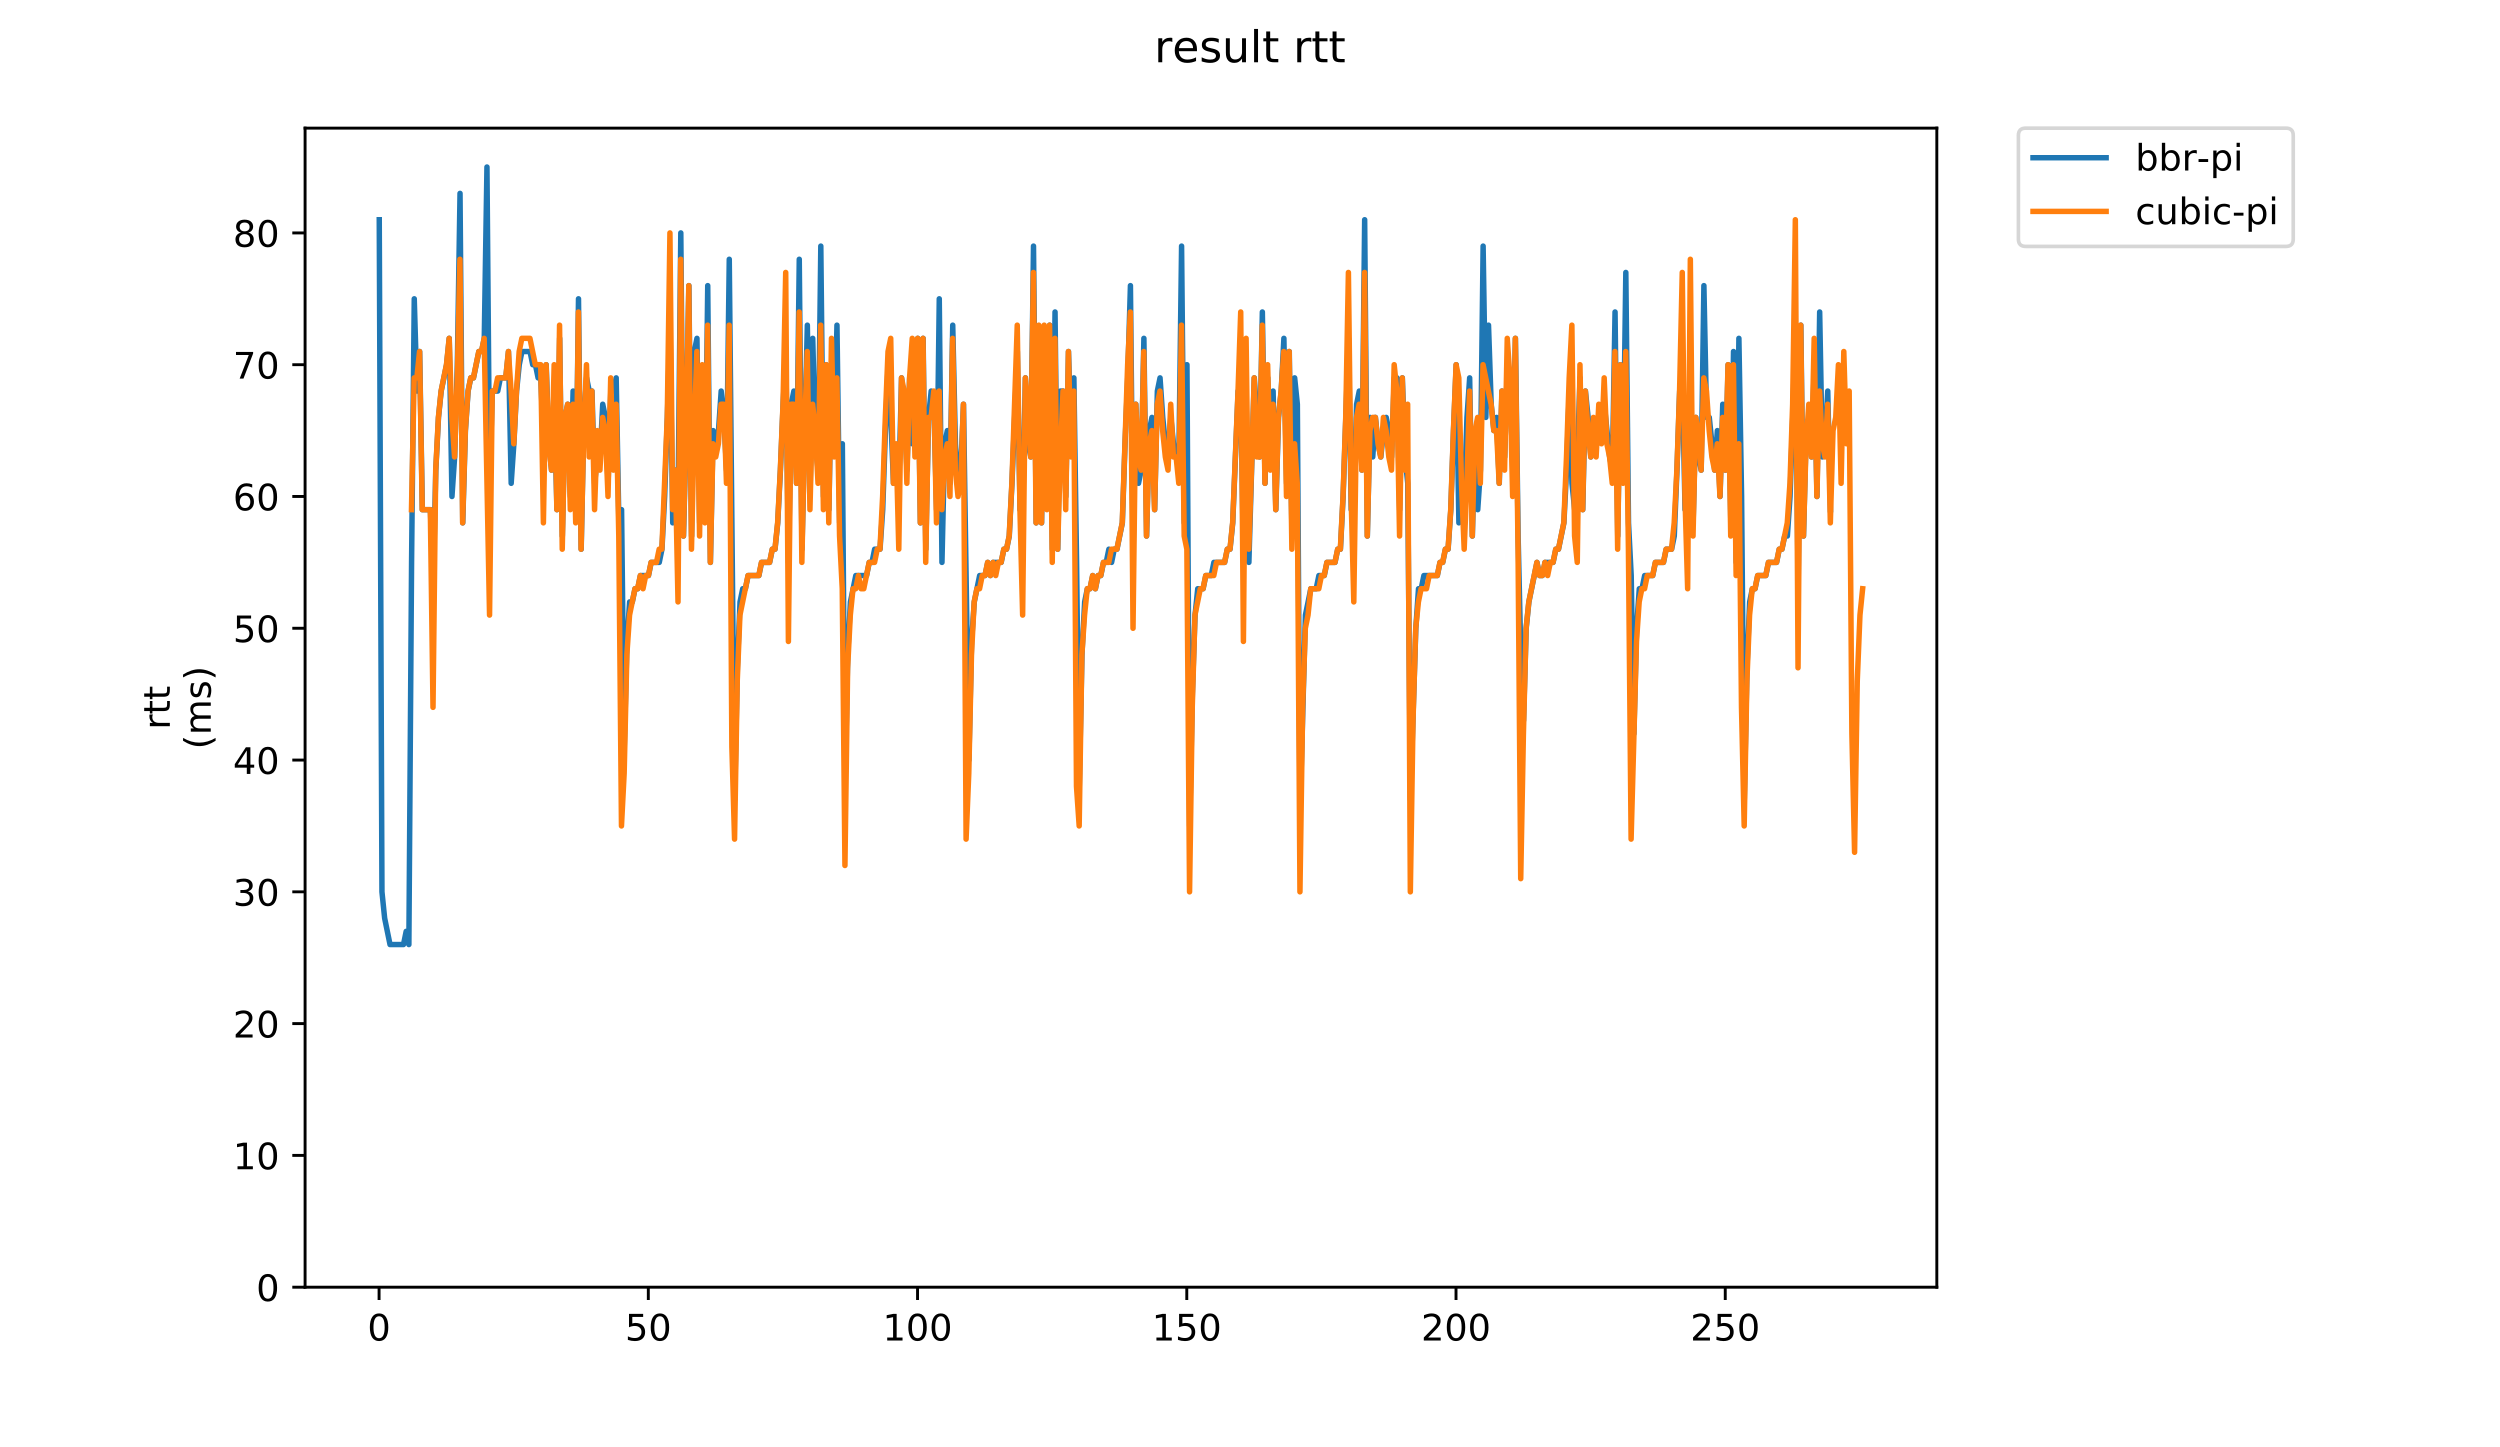 <?xml version="1.0" encoding="utf-8" standalone="no"?>
<!DOCTYPE svg PUBLIC "-//W3C//DTD SVG 1.1//EN"
  "http://www.w3.org/Graphics/SVG/1.1/DTD/svg11.dtd">
<!-- Created with matplotlib (https://matplotlib.org/) -->
<svg height="396pt" version="1.1" viewBox="0 0 684 396" width="684pt" xmlns="http://www.w3.org/2000/svg" xmlns:xlink="http://www.w3.org/1999/xlink">
 <defs>
  <style type="text/css">
*{stroke-linecap:butt;stroke-linejoin:round;}
  </style>
 </defs>
 <g id="figure_1">
  <g id="patch_1">
   <path d="M 0 396 
L 684 396 
L 684 0 
L 0 0 
z
" style="fill:#ffffff;"/>
  </g>
  <g id="axes_1">
   <g id="patch_2">
    <path d="M 83.472 352.174 
L 529.913 352.174 
L 529.913 35.062 
L 83.472 35.062 
z
" style="fill:#ffffff;"/>
   </g>
   <g id="matplotlib.axis_1">
    <g id="xtick_1">
     <g id="line2d_1">
      <defs>
       <path d="M 0 0 
L 0 3.5 
" id="m463284b8b0" style="stroke:#000000;stroke-width:0.8;"/>
      </defs>
      <g>
       <use style="stroke:#000000;stroke-width:0.8;" x="103.715" xlink:href="#m463284b8b0" y="352.174"/>
      </g>
     </g>
     <g id="text_1">
      <!-- 0 -->
      <defs>
       <path d="M 31.781 66.406 
Q 24.172 66.406 20.328 58.906 
Q 16.5 51.422 16.5 36.375 
Q 16.5 21.391 20.328 13.891 
Q 24.172 6.391 31.781 6.391 
Q 39.453 6.391 43.281 13.891 
Q 47.125 21.391 47.125 36.375 
Q 47.125 51.422 43.281 58.906 
Q 39.453 66.406 31.781 66.406 
z
M 31.781 74.219 
Q 44.047 74.219 50.516 64.516 
Q 56.984 54.828 56.984 36.375 
Q 56.984 17.969 50.516 8.266 
Q 44.047 -1.422 31.781 -1.422 
Q 19.531 -1.422 13.062 8.266 
Q 6.594 17.969 6.594 36.375 
Q 6.594 54.828 13.062 64.516 
Q 19.531 74.219 31.781 74.219 
z
" id="DejaVuSans-48"/>
      </defs>
      <g transform="translate(100.534 366.773)scale(0.1 -0.1)">
       <use xlink:href="#DejaVuSans-48"/>
      </g>
     </g>
    </g>
    <g id="xtick_2">
     <g id="line2d_2">
      <g>
       <use style="stroke:#000000;stroke-width:0.8;" x="177.378" xlink:href="#m463284b8b0" y="352.174"/>
      </g>
     </g>
     <g id="text_2">
      <!-- 50 -->
      <defs>
       <path d="M 10.797 72.906 
L 49.516 72.906 
L 49.516 64.594 
L 19.828 64.594 
L 19.828 46.734 
Q 21.969 47.469 24.109 47.828 
Q 26.266 48.188 28.422 48.188 
Q 40.625 48.188 47.75 41.5 
Q 54.891 34.812 54.891 23.391 
Q 54.891 11.625 47.562 5.094 
Q 40.234 -1.422 26.906 -1.422 
Q 22.312 -1.422 17.547 -0.641 
Q 12.797 0.141 7.719 1.703 
L 7.719 11.625 
Q 12.109 9.234 16.797 8.062 
Q 21.484 6.891 26.703 6.891 
Q 35.156 6.891 40.078 11.328 
Q 45.016 15.766 45.016 23.391 
Q 45.016 31 40.078 35.438 
Q 35.156 39.891 26.703 39.891 
Q 22.75 39.891 18.812 39.016 
Q 14.891 38.141 10.797 36.281 
z
" id="DejaVuSans-53"/>
      </defs>
      <g transform="translate(171.015 366.773)scale(0.1 -0.1)">
       <use xlink:href="#DejaVuSans-53"/>
       <use x="63.623" xlink:href="#DejaVuSans-48"/>
      </g>
     </g>
    </g>
    <g id="xtick_3">
     <g id="line2d_3">
      <g>
       <use style="stroke:#000000;stroke-width:0.8;" x="251.04" xlink:href="#m463284b8b0" y="352.174"/>
      </g>
     </g>
     <g id="text_3">
      <!-- 100 -->
      <defs>
       <path d="M 12.406 8.297 
L 28.516 8.297 
L 28.516 63.922 
L 10.984 60.406 
L 10.984 69.391 
L 28.422 72.906 
L 38.281 72.906 
L 38.281 8.297 
L 54.391 8.297 
L 54.391 0 
L 12.406 0 
z
" id="DejaVuSans-49"/>
      </defs>
      <g transform="translate(241.497 366.773)scale(0.1 -0.1)">
       <use xlink:href="#DejaVuSans-49"/>
       <use x="63.623" xlink:href="#DejaVuSans-48"/>
       <use x="127.246" xlink:href="#DejaVuSans-48"/>
      </g>
     </g>
    </g>
    <g id="xtick_4">
     <g id="line2d_4">
      <g>
       <use style="stroke:#000000;stroke-width:0.8;" x="324.703" xlink:href="#m463284b8b0" y="352.174"/>
      </g>
     </g>
     <g id="text_4">
      <!-- 150 -->
      <g transform="translate(315.159 366.773)scale(0.1 -0.1)">
       <use xlink:href="#DejaVuSans-49"/>
       <use x="63.623" xlink:href="#DejaVuSans-53"/>
       <use x="127.246" xlink:href="#DejaVuSans-48"/>
      </g>
     </g>
    </g>
    <g id="xtick_5">
     <g id="line2d_5">
      <g>
       <use style="stroke:#000000;stroke-width:0.8;" x="398.366" xlink:href="#m463284b8b0" y="352.174"/>
      </g>
     </g>
     <g id="text_5">
      <!-- 200 -->
      <defs>
       <path d="M 19.188 8.297 
L 53.609 8.297 
L 53.609 0 
L 7.328 0 
L 7.328 8.297 
Q 12.938 14.109 22.625 23.891 
Q 32.328 33.688 34.812 36.531 
Q 39.547 41.844 41.422 45.531 
Q 43.312 49.219 43.312 52.781 
Q 43.312 58.594 39.234 62.25 
Q 35.156 65.922 28.609 65.922 
Q 23.969 65.922 18.812 64.312 
Q 13.672 62.703 7.812 59.422 
L 7.812 69.391 
Q 13.766 71.781 18.938 73 
Q 24.125 74.219 28.422 74.219 
Q 39.75 74.219 46.484 68.547 
Q 53.219 62.891 53.219 53.422 
Q 53.219 48.922 51.531 44.891 
Q 49.859 40.875 45.406 35.406 
Q 44.188 33.984 37.641 27.219 
Q 31.109 20.453 19.188 8.297 
z
" id="DejaVuSans-50"/>
      </defs>
      <g transform="translate(388.822 366.773)scale(0.1 -0.1)">
       <use xlink:href="#DejaVuSans-50"/>
       <use x="63.623" xlink:href="#DejaVuSans-48"/>
       <use x="127.246" xlink:href="#DejaVuSans-48"/>
      </g>
     </g>
    </g>
    <g id="xtick_6">
     <g id="line2d_6">
      <g>
       <use style="stroke:#000000;stroke-width:0.8;" x="472.029" xlink:href="#m463284b8b0" y="352.174"/>
      </g>
     </g>
     <g id="text_6">
      <!-- 250 -->
      <g transform="translate(462.485 366.773)scale(0.1 -0.1)">
       <use xlink:href="#DejaVuSans-50"/>
       <use x="63.623" xlink:href="#DejaVuSans-53"/>
       <use x="127.246" xlink:href="#DejaVuSans-48"/>
      </g>
     </g>
    </g>
   </g>
   <g id="matplotlib.axis_2">
    <g id="ytick_1">
     <g id="line2d_7">
      <defs>
       <path d="M 0 0 
L -3.5 0 
" id="m8335cec85f" style="stroke:#000000;stroke-width:0.8;"/>
      </defs>
      <g>
       <use style="stroke:#000000;stroke-width:0.8;" x="83.472" xlink:href="#m8335cec85f" y="352.174"/>
      </g>
     </g>
     <g id="text_7">
      <!-- 0 -->
      <g transform="translate(70.11 355.973)scale(0.1 -0.1)">
       <use xlink:href="#DejaVuSans-48"/>
      </g>
     </g>
    </g>
    <g id="ytick_2">
     <g id="line2d_8">
      <g>
       <use style="stroke:#000000;stroke-width:0.8;" x="83.472" xlink:href="#m8335cec85f" y="316.118"/>
      </g>
     </g>
     <g id="text_8">
      <!-- 10 -->
      <g transform="translate(63.747 319.917)scale(0.1 -0.1)">
       <use xlink:href="#DejaVuSans-49"/>
       <use x="63.623" xlink:href="#DejaVuSans-48"/>
      </g>
     </g>
    </g>
    <g id="ytick_3">
     <g id="line2d_9">
      <g>
       <use style="stroke:#000000;stroke-width:0.8;" x="83.472" xlink:href="#m8335cec85f" y="280.062"/>
      </g>
     </g>
     <g id="text_9">
      <!-- 20 -->
      <g transform="translate(63.747 283.862)scale(0.1 -0.1)">
       <use xlink:href="#DejaVuSans-50"/>
       <use x="63.623" xlink:href="#DejaVuSans-48"/>
      </g>
     </g>
    </g>
    <g id="ytick_4">
     <g id="line2d_10">
      <g>
       <use style="stroke:#000000;stroke-width:0.8;" x="83.472" xlink:href="#m8335cec85f" y="244.006"/>
      </g>
     </g>
     <g id="text_10">
      <!-- 30 -->
      <defs>
       <path d="M 40.578 39.312 
Q 47.656 37.797 51.625 33 
Q 55.609 28.219 55.609 21.188 
Q 55.609 10.406 48.188 4.484 
Q 40.766 -1.422 27.094 -1.422 
Q 22.516 -1.422 17.656 -0.516 
Q 12.797 0.391 7.625 2.203 
L 7.625 11.719 
Q 11.719 9.328 16.594 8.109 
Q 21.484 6.891 26.812 6.891 
Q 36.078 6.891 40.938 10.547 
Q 45.797 14.203 45.797 21.188 
Q 45.797 27.641 41.281 31.266 
Q 36.766 34.906 28.719 34.906 
L 20.219 34.906 
L 20.219 43.016 
L 29.109 43.016 
Q 36.375 43.016 40.234 45.922 
Q 44.094 48.828 44.094 54.297 
Q 44.094 59.906 40.109 62.906 
Q 36.141 65.922 28.719 65.922 
Q 24.656 65.922 20.016 65.031 
Q 15.375 64.156 9.812 62.312 
L 9.812 71.094 
Q 15.438 72.656 20.344 73.438 
Q 25.25 74.219 29.594 74.219 
Q 40.828 74.219 47.359 69.109 
Q 53.906 64.016 53.906 55.328 
Q 53.906 49.266 50.438 45.094 
Q 46.969 40.922 40.578 39.312 
z
" id="DejaVuSans-51"/>
      </defs>
      <g transform="translate(63.747 247.806)scale(0.1 -0.1)">
       <use xlink:href="#DejaVuSans-51"/>
       <use x="63.623" xlink:href="#DejaVuSans-48"/>
      </g>
     </g>
    </g>
    <g id="ytick_5">
     <g id="line2d_11">
      <g>
       <use style="stroke:#000000;stroke-width:0.8;" x="83.472" xlink:href="#m8335cec85f" y="207.951"/>
      </g>
     </g>
     <g id="text_11">
      <!-- 40 -->
      <defs>
       <path d="M 37.797 64.312 
L 12.891 25.391 
L 37.797 25.391 
z
M 35.203 72.906 
L 47.609 72.906 
L 47.609 25.391 
L 58.016 25.391 
L 58.016 17.188 
L 47.609 17.188 
L 47.609 0 
L 37.797 0 
L 37.797 17.188 
L 4.891 17.188 
L 4.891 26.703 
z
" id="DejaVuSans-52"/>
      </defs>
      <g transform="translate(63.747 211.75)scale(0.1 -0.1)">
       <use xlink:href="#DejaVuSans-52"/>
       <use x="63.623" xlink:href="#DejaVuSans-48"/>
      </g>
     </g>
    </g>
    <g id="ytick_6">
     <g id="line2d_12">
      <g>
       <use style="stroke:#000000;stroke-width:0.8;" x="83.472" xlink:href="#m8335cec85f" y="171.895"/>
      </g>
     </g>
     <g id="text_12">
      <!-- 50 -->
      <g transform="translate(63.747 175.694)scale(0.1 -0.1)">
       <use xlink:href="#DejaVuSans-53"/>
       <use x="63.623" xlink:href="#DejaVuSans-48"/>
      </g>
     </g>
    </g>
    <g id="ytick_7">
     <g id="line2d_13">
      <g>
       <use style="stroke:#000000;stroke-width:0.8;" x="83.472" xlink:href="#m8335cec85f" y="135.839"/>
      </g>
     </g>
     <g id="text_13">
      <!-- 60 -->
      <defs>
       <path d="M 33.016 40.375 
Q 26.375 40.375 22.484 35.828 
Q 18.609 31.297 18.609 23.391 
Q 18.609 15.531 22.484 10.953 
Q 26.375 6.391 33.016 6.391 
Q 39.656 6.391 43.531 10.953 
Q 47.406 15.531 47.406 23.391 
Q 47.406 31.297 43.531 35.828 
Q 39.656 40.375 33.016 40.375 
z
M 52.594 71.297 
L 52.594 62.312 
Q 48.875 64.062 45.094 64.984 
Q 41.312 65.922 37.594 65.922 
Q 27.828 65.922 22.672 59.328 
Q 17.531 52.734 16.797 39.406 
Q 19.672 43.656 24.016 45.922 
Q 28.375 48.188 33.594 48.188 
Q 44.578 48.188 50.953 41.516 
Q 57.328 34.859 57.328 23.391 
Q 57.328 12.156 50.688 5.359 
Q 44.047 -1.422 33.016 -1.422 
Q 20.359 -1.422 13.672 8.266 
Q 6.984 17.969 6.984 36.375 
Q 6.984 53.656 15.188 63.938 
Q 23.391 74.219 37.203 74.219 
Q 40.922 74.219 44.703 73.484 
Q 48.484 72.75 52.594 71.297 
z
" id="DejaVuSans-54"/>
      </defs>
      <g transform="translate(63.747 139.638)scale(0.1 -0.1)">
       <use xlink:href="#DejaVuSans-54"/>
       <use x="63.623" xlink:href="#DejaVuSans-48"/>
      </g>
     </g>
    </g>
    <g id="ytick_8">
     <g id="line2d_14">
      <g>
       <use style="stroke:#000000;stroke-width:0.8;" x="83.472" xlink:href="#m8335cec85f" y="99.783"/>
      </g>
     </g>
     <g id="text_14">
      <!-- 70 -->
      <defs>
       <path d="M 8.203 72.906 
L 55.078 72.906 
L 55.078 68.703 
L 28.609 0 
L 18.312 0 
L 43.219 64.594 
L 8.203 64.594 
z
" id="DejaVuSans-55"/>
      </defs>
      <g transform="translate(63.747 103.582)scale(0.1 -0.1)">
       <use xlink:href="#DejaVuSans-55"/>
       <use x="63.623" xlink:href="#DejaVuSans-48"/>
      </g>
     </g>
    </g>
    <g id="ytick_9">
     <g id="line2d_15">
      <g>
       <use style="stroke:#000000;stroke-width:0.8;" x="83.472" xlink:href="#m8335cec85f" y="63.727"/>
      </g>
     </g>
     <g id="text_15">
      <!-- 80 -->
      <defs>
       <path d="M 31.781 34.625 
Q 24.75 34.625 20.719 30.859 
Q 16.703 27.094 16.703 20.516 
Q 16.703 13.922 20.719 10.156 
Q 24.75 6.391 31.781 6.391 
Q 38.812 6.391 42.859 10.172 
Q 46.922 13.969 46.922 20.516 
Q 46.922 27.094 42.891 30.859 
Q 38.875 34.625 31.781 34.625 
z
M 21.922 38.812 
Q 15.578 40.375 12.031 44.719 
Q 8.5 49.078 8.5 55.328 
Q 8.5 64.062 14.719 69.141 
Q 20.953 74.219 31.781 74.219 
Q 42.672 74.219 48.875 69.141 
Q 55.078 64.062 55.078 55.328 
Q 55.078 49.078 51.531 44.719 
Q 48 40.375 41.703 38.812 
Q 48.828 37.156 52.797 32.312 
Q 56.781 27.484 56.781 20.516 
Q 56.781 9.906 50.312 4.234 
Q 43.844 -1.422 31.781 -1.422 
Q 19.734 -1.422 13.25 4.234 
Q 6.781 9.906 6.781 20.516 
Q 6.781 27.484 10.781 32.312 
Q 14.797 37.156 21.922 38.812 
z
M 18.312 54.391 
Q 18.312 48.734 21.844 45.562 
Q 25.391 42.391 31.781 42.391 
Q 38.141 42.391 41.719 45.562 
Q 45.312 48.734 45.312 54.391 
Q 45.312 60.062 41.719 63.234 
Q 38.141 66.406 31.781 66.406 
Q 25.391 66.406 21.844 63.234 
Q 18.312 60.062 18.312 54.391 
z
" id="DejaVuSans-56"/>
      </defs>
      <g transform="translate(63.747 67.526)scale(0.1 -0.1)">
       <use xlink:href="#DejaVuSans-56"/>
       <use x="63.623" xlink:href="#DejaVuSans-48"/>
      </g>
     </g>
    </g>
    <g id="text_16">
     <!-- rtt -->
     <defs>
      <path d="M 41.109 46.297 
Q 39.594 47.172 37.812 47.578 
Q 36.031 48 33.891 48 
Q 26.266 48 22.188 43.047 
Q 18.109 38.094 18.109 28.812 
L 18.109 0 
L 9.078 0 
L 9.078 54.688 
L 18.109 54.688 
L 18.109 46.188 
Q 20.953 51.172 25.484 53.578 
Q 30.031 56 36.531 56 
Q 37.453 56 38.578 55.875 
Q 39.703 55.766 41.062 55.516 
z
" id="DejaVuSans-114"/>
      <path d="M 18.312 70.219 
L 18.312 54.688 
L 36.812 54.688 
L 36.812 47.703 
L 18.312 47.703 
L 18.312 18.016 
Q 18.312 11.328 20.141 9.422 
Q 21.969 7.516 27.594 7.516 
L 36.812 7.516 
L 36.812 0 
L 27.594 0 
Q 17.188 0 13.234 3.875 
Q 9.281 7.766 9.281 18.016 
L 9.281 47.703 
L 2.688 47.703 
L 2.688 54.688 
L 9.281 54.688 
L 9.281 70.219 
z
" id="DejaVuSans-116"/>
     </defs>
     <g transform="translate(46.47 199.594)rotate(-90)scale(0.1 -0.1)">
      <use xlink:href="#DejaVuSans-114"/>
      <use x="41.113" xlink:href="#DejaVuSans-116"/>
      <use x="80.322" xlink:href="#DejaVuSans-116"/>
     </g>
     <!-- (ms) -->
     <defs>
      <path d="M 31 75.875 
Q 24.469 64.656 21.281 53.656 
Q 18.109 42.672 18.109 31.391 
Q 18.109 20.125 21.312 9.062 
Q 24.516 -2 31 -13.188 
L 23.188 -13.188 
Q 15.875 -1.703 12.234 9.375 
Q 8.594 20.453 8.594 31.391 
Q 8.594 42.281 12.203 53.312 
Q 15.828 64.359 23.188 75.875 
z
" id="DejaVuSans-40"/>
      <path d="M 52 44.188 
Q 55.375 50.25 60.062 53.125 
Q 64.75 56 71.094 56 
Q 79.641 56 84.281 50.016 
Q 88.922 44.047 88.922 33.016 
L 88.922 0 
L 79.891 0 
L 79.891 32.719 
Q 79.891 40.578 77.094 44.375 
Q 74.312 48.188 68.609 48.188 
Q 61.625 48.188 57.562 43.547 
Q 53.516 38.922 53.516 30.906 
L 53.516 0 
L 44.484 0 
L 44.484 32.719 
Q 44.484 40.625 41.703 44.406 
Q 38.922 48.188 33.109 48.188 
Q 26.219 48.188 22.156 43.531 
Q 18.109 38.875 18.109 30.906 
L 18.109 0 
L 9.078 0 
L 9.078 54.688 
L 18.109 54.688 
L 18.109 46.188 
Q 21.188 51.219 25.484 53.609 
Q 29.781 56 35.688 56 
Q 41.656 56 45.828 52.969 
Q 50 49.953 52 44.188 
z
" id="DejaVuSans-109"/>
      <path d="M 44.281 53.078 
L 44.281 44.578 
Q 40.484 46.531 36.375 47.5 
Q 32.281 48.484 27.875 48.484 
Q 21.188 48.484 17.844 46.438 
Q 14.5 44.391 14.5 40.281 
Q 14.5 37.156 16.891 35.375 
Q 19.281 33.594 26.516 31.984 
L 29.594 31.297 
Q 39.156 29.25 43.188 25.516 
Q 47.219 21.781 47.219 15.094 
Q 47.219 7.469 41.188 3.016 
Q 35.156 -1.422 24.609 -1.422 
Q 20.219 -1.422 15.453 -0.562 
Q 10.688 0.297 5.422 2 
L 5.422 11.281 
Q 10.406 8.688 15.234 7.391 
Q 20.062 6.109 24.812 6.109 
Q 31.156 6.109 34.562 8.281 
Q 37.984 10.453 37.984 14.406 
Q 37.984 18.062 35.516 20.016 
Q 33.062 21.969 24.703 23.781 
L 21.578 24.516 
Q 13.234 26.266 9.516 29.906 
Q 5.812 33.547 5.812 39.891 
Q 5.812 47.609 11.281 51.797 
Q 16.75 56 26.812 56 
Q 31.781 56 36.172 55.266 
Q 40.578 54.547 44.281 53.078 
z
" id="DejaVuSans-115"/>
      <path d="M 8.016 75.875 
L 15.828 75.875 
Q 23.141 64.359 26.781 53.312 
Q 30.422 42.281 30.422 31.391 
Q 30.422 20.453 26.781 9.375 
Q 23.141 -1.703 15.828 -13.188 
L 8.016 -13.188 
Q 14.5 -2 17.703 9.062 
Q 20.906 20.125 20.906 31.391 
Q 20.906 42.672 17.703 53.656 
Q 14.5 64.656 8.016 75.875 
z
" id="DejaVuSans-41"/>
     </defs>
     <g transform="translate(57.668 204.995)rotate(-90)scale(0.1 -0.1)">
      <use xlink:href="#DejaVuSans-40"/>
      <use x="39.014" xlink:href="#DejaVuSans-109"/>
      <use x="136.426" xlink:href="#DejaVuSans-115"/>
      <use x="188.525" xlink:href="#DejaVuSans-41"/>
     </g>
    </g>
   </g>
   <g id="line2d_16">
    <path clip-path="url(#p3b38fb137c)" d="M 103.765 60.121 
L 104.502 244.006 
L 105.238 251.218 
L 106.712 258.429 
L 110.395 258.429 
L 111.131 254.823 
L 111.868 258.429 
L 112.605 153.867 
L 113.341 81.755 
L 114.078 106.994 
L 114.815 96.177 
L 115.551 139.444 
L 117.761 139.444 
L 118.498 161.078 
L 119.234 128.628 
L 119.971 114.205 
L 120.708 106.994 
L 122.181 99.783 
L 122.917 92.572 
L 123.654 135.839 
L 124.391 125.022 
L 125.127 99.783 
L 125.864 52.91 
L 126.601 143.05 
L 127.337 117.811 
L 128.074 106.994 
L 128.81 103.388 
L 129.547 103.388 
L 131.02 96.177 
L 131.757 96.177 
L 132.494 92.572 
L 133.23 45.699 
L 133.967 132.233 
L 134.703 106.994 
L 136.177 106.994 
L 136.913 103.388 
L 138.387 103.388 
L 139.123 96.177 
L 139.86 132.233 
L 140.596 121.416 
L 141.333 106.994 
L 142.07 99.783 
L 142.806 96.177 
L 145.016 96.177 
L 145.753 99.783 
L 146.489 99.783 
L 147.226 103.388 
L 147.963 103.388 
L 148.699 121.416 
L 149.436 99.783 
L 150.173 121.416 
L 150.909 128.628 
L 151.646 110.6 
L 152.382 139.444 
L 153.119 92.572 
L 153.856 146.656 
L 154.592 114.205 
L 155.329 110.6 
L 156.066 135.839 
L 156.802 106.994 
L 157.539 139.444 
L 158.276 81.755 
L 159.012 150.261 
L 159.749 114.205 
L 160.485 103.388 
L 161.222 106.994 
L 161.959 106.994 
L 162.695 132.233 
L 163.432 125.022 
L 164.169 125.022 
L 164.905 110.6 
L 165.642 114.205 
L 166.378 132.233 
L 167.115 106.994 
L 167.852 106.994 
L 168.588 103.388 
L 169.325 143.05 
L 170.062 139.444 
L 170.798 204.345 
L 171.535 175.5 
L 172.271 164.683 
L 173.008 164.683 
L 173.745 161.078 
L 174.481 161.078 
L 175.218 157.472 
L 177.428 157.472 
L 178.164 153.867 
L 180.374 153.867 
L 181.111 150.261 
L 181.848 135.839 
L 182.584 114.205 
L 183.321 88.966 
L 184.057 143.05 
L 184.794 128.628 
L 185.531 135.839 
L 186.267 63.727 
L 187.004 146.656 
L 187.741 117.811 
L 188.477 78.149 
L 189.214 146.656 
L 189.95 96.177 
L 190.687 92.572 
L 191.424 143.05 
L 192.16 103.388 
L 192.897 139.444 
L 193.634 78.149 
L 194.37 153.867 
L 195.107 117.811 
L 195.844 121.416 
L 196.58 117.811 
L 197.317 106.994 
L 198.053 114.205 
L 198.79 128.628 
L 199.527 70.938 
L 201 218.767 
L 201.737 182.711 
L 202.473 164.683 
L 203.21 161.078 
L 203.946 161.078 
L 204.683 157.472 
L 207.63 157.472 
L 208.366 153.867 
L 210.576 153.867 
L 211.313 150.261 
L 212.049 150.261 
L 212.786 143.05 
L 213.523 128.628 
L 214.259 110.6 
L 214.996 96.177 
L 215.732 153.867 
L 216.469 110.6 
L 217.206 106.994 
L 217.942 132.233 
L 218.679 70.938 
L 219.416 150.261 
L 220.889 88.966 
L 221.625 135.839 
L 222.362 92.572 
L 223.099 121.416 
L 223.835 128.628 
L 224.572 67.333 
L 225.309 135.839 
L 226.045 99.783 
L 226.782 139.444 
L 227.518 99.783 
L 228.255 121.416 
L 228.992 88.966 
L 229.728 143.05 
L 230.465 121.416 
L 231.202 215.162 
L 231.938 179.106 
L 232.675 164.683 
L 234.148 157.472 
L 237.095 157.472 
L 237.831 153.867 
L 238.568 153.867 
L 239.305 150.261 
L 240.778 150.261 
L 241.514 139.444 
L 242.251 117.811 
L 242.988 99.783 
L 243.724 114.205 
L 244.461 132.233 
L 245.198 125.022 
L 245.934 132.233 
L 246.671 103.388 
L 247.407 110.6 
L 248.144 128.628 
L 248.881 103.388 
L 249.617 121.416 
L 250.354 121.416 
L 251.091 92.572 
L 251.827 143.05 
L 252.564 92.572 
L 253.3 150.261 
L 254.037 114.205 
L 254.774 106.994 
L 255.51 110.6 
L 256.247 139.444 
L 256.984 81.755 
L 257.72 153.867 
L 258.457 121.416 
L 259.193 117.811 
L 259.93 132.233 
L 260.667 88.966 
L 261.403 121.416 
L 262.14 132.233 
L 262.877 128.628 
L 263.613 110.6 
L 265.086 207.951 
L 265.823 175.5 
L 266.56 164.683 
L 268.033 157.472 
L 269.506 157.472 
L 270.243 153.867 
L 270.979 157.472 
L 271.716 153.867 
L 273.926 153.867 
L 274.663 150.261 
L 275.399 150.261 
L 276.136 146.656 
L 276.873 132.233 
L 278.346 96.177 
L 279.082 139.444 
L 279.819 139.444 
L 280.556 103.388 
L 281.292 121.416 
L 282.029 125.022 
L 282.766 67.333 
L 283.502 143.05 
L 284.239 92.572 
L 284.975 143.05 
L 285.712 92.572 
L 286.449 135.839 
L 287.185 88.966 
L 287.922 150.261 
L 288.659 85.36 
L 289.395 150.261 
L 290.132 106.994 
L 290.868 106.994 
L 291.605 135.839 
L 292.342 96.177 
L 293.078 121.416 
L 293.815 103.388 
L 294.552 153.867 
L 295.288 215.162 
L 296.025 179.106 
L 296.761 164.683 
L 297.498 161.078 
L 298.235 161.078 
L 298.971 157.472 
L 299.708 161.078 
L 300.445 157.472 
L 301.181 157.472 
L 301.918 153.867 
L 302.654 153.867 
L 303.391 150.261 
L 304.128 153.867 
L 304.864 150.261 
L 305.601 150.261 
L 307.074 143.05 
L 307.811 121.416 
L 308.547 103.388 
L 309.284 78.149 
L 310.021 150.261 
L 310.757 110.6 
L 311.494 132.233 
L 312.231 128.628 
L 312.967 92.572 
L 313.704 146.656 
L 314.441 117.811 
L 315.177 114.205 
L 315.914 139.444 
L 316.65 106.994 
L 317.387 103.388 
L 318.124 114.205 
L 318.86 121.416 
L 319.597 125.022 
L 320.334 114.205 
L 321.07 121.416 
L 321.807 125.022 
L 322.543 125.022 
L 323.28 67.333 
L 324.017 143.05 
L 324.753 99.783 
L 325.49 225.979 
L 326.227 189.923 
L 326.963 168.289 
L 327.7 161.078 
L 329.173 161.078 
L 329.91 157.472 
L 331.383 157.472 
L 332.12 153.867 
L 335.066 153.867 
L 335.803 150.261 
L 336.539 150.261 
L 337.276 143.05 
L 338.749 106.994 
L 339.486 106.994 
L 340.222 153.867 
L 340.959 110.6 
L 341.696 153.867 
L 343.169 103.388 
L 344.642 125.022 
L 345.379 85.36 
L 346.115 132.233 
L 346.852 103.388 
L 347.589 125.022 
L 348.325 106.994 
L 349.062 139.444 
L 349.799 114.205 
L 350.535 106.994 
L 351.272 92.572 
L 352.008 132.233 
L 352.745 96.177 
L 353.482 146.656 
L 354.218 103.388 
L 354.955 110.6 
L 355.692 222.373 
L 357.165 168.289 
L 358.638 161.078 
L 360.111 161.078 
L 360.848 157.472 
L 362.321 157.472 
L 363.058 153.867 
L 365.268 153.867 
L 366.004 150.261 
L 366.741 150.261 
L 367.478 135.839 
L 368.951 92.572 
L 369.688 139.444 
L 370.424 135.839 
L 371.161 110.6 
L 371.897 106.994 
L 372.634 128.628 
L 373.371 60.121 
L 374.107 146.656 
L 374.844 114.205 
L 375.581 125.022 
L 376.317 114.205 
L 377.054 121.416 
L 377.79 125.022 
L 378.527 117.811 
L 379.264 114.205 
L 380 117.811 
L 380.737 125.022 
L 381.474 103.388 
L 382.21 103.388 
L 382.947 139.444 
L 383.683 103.388 
L 384.42 125.022 
L 385.157 132.233 
L 385.893 218.767 
L 387.367 171.895 
L 388.103 161.078 
L 388.84 161.078 
L 389.576 157.472 
L 393.26 157.472 
L 393.996 153.867 
L 394.733 153.867 
L 395.47 150.261 
L 396.206 150.261 
L 396.943 139.444 
L 397.679 117.811 
L 398.416 99.783 
L 399.153 143.05 
L 399.889 135.839 
L 400.626 135.839 
L 401.363 114.205 
L 402.099 103.388 
L 402.836 146.656 
L 403.572 117.811 
L 404.309 139.444 
L 405.046 128.628 
L 405.782 67.333 
L 406.519 114.205 
L 407.256 88.966 
L 407.992 110.6 
L 408.729 117.811 
L 409.465 114.205 
L 410.202 132.233 
L 410.939 106.994 
L 411.675 125.022 
L 412.412 99.783 
L 413.149 103.388 
L 413.885 128.628 
L 414.622 92.572 
L 415.358 146.656 
L 416.095 179.106 
L 416.832 197.134 
L 417.568 171.895 
L 418.305 164.683 
L 420.515 153.867 
L 421.251 157.472 
L 421.988 157.472 
L 422.725 153.867 
L 424.935 153.867 
L 425.671 150.261 
L 426.408 150.261 
L 427.881 143.05 
L 428.618 128.628 
L 429.354 106.994 
L 430.091 132.233 
L 430.828 139.444 
L 431.564 125.022 
L 432.301 103.388 
L 433.037 139.444 
L 433.774 106.994 
L 434.511 114.205 
L 435.247 125.022 
L 435.984 121.416 
L 436.721 121.416 
L 437.457 117.811 
L 438.194 117.811 
L 438.931 110.6 
L 440.404 125.022 
L 441.14 128.628 
L 441.877 85.36 
L 442.614 146.656 
L 443.35 99.783 
L 444.087 128.628 
L 444.824 74.544 
L 445.56 143.05 
L 446.297 157.472 
L 447.033 200.739 
L 447.77 171.895 
L 448.507 161.078 
L 449.243 161.078 
L 449.98 157.472 
L 452.19 157.472 
L 452.926 153.867 
L 455.136 153.867 
L 455.873 150.261 
L 457.346 150.261 
L 458.083 146.656 
L 458.819 128.628 
L 459.556 106.994 
L 460.293 103.388 
L 461.029 139.444 
L 461.766 132.233 
L 462.503 106.994 
L 463.239 143.05 
L 463.976 114.205 
L 464.712 125.022 
L 465.449 128.628 
L 466.186 78.149 
L 466.922 114.205 
L 467.659 114.205 
L 469.132 128.628 
L 469.869 117.811 
L 470.605 135.839 
L 471.342 110.6 
L 472.079 128.628 
L 472.815 99.783 
L 473.552 143.05 
L 474.289 96.177 
L 475.025 153.867 
L 475.762 92.572 
L 476.499 135.839 
L 477.235 218.767 
L 477.972 182.711 
L 478.708 164.683 
L 479.445 161.078 
L 480.182 161.078 
L 480.918 157.472 
L 483.128 157.472 
L 483.865 153.867 
L 486.075 153.867 
L 486.811 150.261 
L 487.548 150.261 
L 488.285 146.656 
L 489.021 146.656 
L 489.758 135.839 
L 490.494 114.205 
L 491.231 88.966 
L 491.968 161.078 
L 492.704 88.966 
L 493.441 146.656 
L 494.178 117.811 
L 494.914 114.205 
L 495.651 125.022 
L 496.387 99.783 
L 497.124 135.839 
L 497.861 85.36 
L 498.597 125.022 
L 499.334 121.416 
L 500.071 106.994 
L 500.807 139.444 
L 500.807 139.444 
" style="fill:none;stroke:#1f77b4;stroke-linecap:square;stroke-width:1.5;"/>
   </g>
   <g id="line2d_17">
    <path clip-path="url(#p3b38fb137c)" d="M 112.578 139.444 
L 113.315 103.388 
L 114.051 103.388 
L 114.788 96.177 
L 115.525 139.444 
L 117.734 139.444 
L 118.471 193.528 
L 119.208 128.628 
L 119.944 114.205 
L 120.681 106.994 
L 122.154 99.783 
L 122.891 92.572 
L 123.628 114.205 
L 124.364 125.022 
L 125.101 103.388 
L 125.837 70.938 
L 126.574 143.05 
L 127.311 117.811 
L 128.047 106.994 
L 128.784 103.388 
L 129.521 103.388 
L 130.994 96.177 
L 131.73 96.177 
L 132.467 92.572 
L 133.94 168.289 
L 134.677 106.994 
L 135.414 106.994 
L 136.15 103.388 
L 138.36 103.388 
L 139.097 96.177 
L 139.833 106.994 
L 140.57 121.416 
L 141.307 106.994 
L 142.043 96.177 
L 142.78 92.572 
L 144.99 92.572 
L 146.463 99.783 
L 147.936 99.783 
L 148.673 143.05 
L 149.409 99.783 
L 150.146 121.416 
L 150.883 128.628 
L 151.619 99.783 
L 152.356 139.444 
L 153.093 88.966 
L 153.829 150.261 
L 154.566 114.205 
L 155.302 110.6 
L 156.039 139.444 
L 156.776 110.6 
L 157.512 143.05 
L 158.249 85.36 
L 158.986 150.261 
L 159.722 117.811 
L 160.459 99.783 
L 161.196 125.022 
L 161.932 106.994 
L 162.669 139.444 
L 163.405 117.811 
L 164.142 128.628 
L 164.879 114.205 
L 165.615 117.811 
L 166.352 135.839 
L 167.089 103.388 
L 167.825 128.628 
L 168.562 110.6 
L 169.298 146.656 
L 170.035 225.979 
L 170.772 211.556 
L 171.508 179.106 
L 172.245 168.289 
L 173.718 161.078 
L 174.455 161.078 
L 175.191 157.472 
L 175.928 161.078 
L 176.665 157.472 
L 177.401 157.472 
L 178.138 153.867 
L 179.611 153.867 
L 180.348 150.261 
L 181.084 150.261 
L 182.558 114.205 
L 183.294 63.727 
L 184.031 139.444 
L 184.768 128.628 
L 185.504 164.683 
L 186.241 70.938 
L 186.977 146.656 
L 187.714 117.811 
L 188.451 78.149 
L 189.187 150.261 
L 189.924 117.811 
L 190.661 96.177 
L 191.397 146.656 
L 192.134 99.783 
L 192.87 143.05 
L 193.607 88.966 
L 194.344 153.867 
L 195.08 121.416 
L 195.817 125.022 
L 196.554 121.416 
L 197.29 110.6 
L 198.027 110.6 
L 198.763 132.233 
L 199.5 88.966 
L 200.237 204.345 
L 200.973 229.584 
L 201.71 186.317 
L 202.447 168.289 
L 204.657 157.472 
L 207.603 157.472 
L 208.34 153.867 
L 210.55 153.867 
L 211.286 150.261 
L 212.023 150.261 
L 212.759 143.05 
L 213.496 128.628 
L 214.233 110.6 
L 214.969 74.544 
L 215.706 175.5 
L 216.443 110.6 
L 217.179 110.6 
L 217.916 132.233 
L 218.652 85.36 
L 219.389 153.867 
L 220.126 117.811 
L 220.862 96.177 
L 221.599 139.444 
L 222.336 110.6 
L 223.072 117.811 
L 223.809 132.233 
L 224.545 88.966 
L 225.282 139.444 
L 226.019 99.783 
L 226.755 143.05 
L 227.492 92.572 
L 228.229 125.022 
L 228.965 103.388 
L 229.702 146.656 
L 230.438 161.078 
L 231.175 236.795 
L 231.912 182.711 
L 232.648 168.289 
L 233.385 161.078 
L 234.122 161.078 
L 234.858 157.472 
L 235.595 161.078 
L 236.331 161.078 
L 237.805 153.867 
L 239.278 153.867 
L 240.015 150.261 
L 240.751 150.261 
L 241.488 135.839 
L 242.225 114.205 
L 242.961 96.177 
L 243.698 92.572 
L 244.434 132.233 
L 245.171 121.416 
L 245.908 150.261 
L 246.644 103.388 
L 247.381 106.994 
L 248.118 132.233 
L 248.854 103.388 
L 249.591 92.572 
L 250.327 125.022 
L 251.064 92.572 
L 251.801 143.05 
L 252.537 92.572 
L 253.274 153.867 
L 254.011 114.205 
L 254.747 114.205 
L 255.484 106.994 
L 256.22 143.05 
L 256.957 106.994 
L 257.694 139.444 
L 258.43 125.022 
L 259.167 121.416 
L 259.904 135.839 
L 260.64 92.572 
L 261.377 128.628 
L 262.113 135.839 
L 262.85 132.233 
L 263.587 110.6 
L 264.323 229.584 
L 265.06 211.556 
L 265.797 179.106 
L 266.533 164.683 
L 267.27 161.078 
L 268.006 161.078 
L 268.743 157.472 
L 269.48 157.472 
L 270.216 153.867 
L 270.953 157.472 
L 271.69 153.867 
L 272.426 157.472 
L 273.163 153.867 
L 273.899 153.867 
L 274.636 150.261 
L 275.373 150.261 
L 276.109 146.656 
L 276.846 132.233 
L 278.319 88.966 
L 279.056 139.444 
L 279.793 168.289 
L 280.529 103.388 
L 281.266 110.6 
L 282.002 125.022 
L 282.739 74.544 
L 283.476 143.05 
L 284.212 88.966 
L 284.949 143.05 
L 285.686 88.966 
L 286.422 139.444 
L 287.159 88.966 
L 287.895 153.867 
L 288.632 92.572 
L 289.369 150.261 
L 290.105 125.022 
L 290.842 106.994 
L 291.579 139.444 
L 292.315 96.177 
L 293.052 125.022 
L 293.788 106.994 
L 294.525 215.162 
L 295.262 225.979 
L 295.998 179.106 
L 296.735 168.289 
L 297.472 161.078 
L 298.208 161.078 
L 298.945 157.472 
L 299.681 161.078 
L 300.418 157.472 
L 301.155 157.472 
L 301.891 153.867 
L 303.365 153.867 
L 304.101 150.261 
L 305.574 150.261 
L 307.048 143.05 
L 308.521 99.783 
L 309.258 85.36 
L 309.994 171.895 
L 310.731 110.6 
L 311.467 125.022 
L 312.204 128.628 
L 312.941 96.177 
L 313.677 146.656 
L 314.414 121.416 
L 315.151 117.811 
L 315.887 139.444 
L 316.624 110.6 
L 317.36 106.994 
L 318.097 117.811 
L 318.834 125.022 
L 319.57 128.628 
L 320.307 110.6 
L 321.044 125.022 
L 321.78 125.022 
L 322.517 132.233 
L 323.254 88.966 
L 323.99 146.656 
L 324.727 150.261 
L 325.463 244.006 
L 326.2 193.528 
L 326.937 168.289 
L 328.41 161.078 
L 329.147 161.078 
L 329.883 157.472 
L 332.093 157.472 
L 332.83 153.867 
L 335.04 153.867 
L 335.776 150.261 
L 336.513 150.261 
L 337.249 143.05 
L 338.723 106.994 
L 339.459 85.36 
L 340.196 175.5 
L 340.933 92.572 
L 341.669 150.261 
L 342.406 128.628 
L 343.142 103.388 
L 343.879 125.022 
L 344.616 125.022 
L 345.352 88.966 
L 346.089 132.233 
L 346.826 99.783 
L 347.562 128.628 
L 348.299 110.6 
L 349.035 139.444 
L 349.772 114.205 
L 350.509 106.994 
L 351.245 96.177 
L 351.982 135.839 
L 352.719 96.177 
L 353.455 150.261 
L 354.192 121.416 
L 354.928 132.233 
L 355.665 244.006 
L 356.402 193.528 
L 357.138 171.895 
L 357.875 168.289 
L 358.612 161.078 
L 360.822 161.078 
L 361.558 157.472 
L 362.295 157.472 
L 363.031 153.867 
L 365.241 153.867 
L 365.978 150.261 
L 366.715 150.261 
L 367.451 135.839 
L 368.188 114.205 
L 368.924 74.544 
L 369.661 135.839 
L 370.398 164.683 
L 371.134 114.205 
L 371.871 110.6 
L 372.608 128.628 
L 373.344 74.544 
L 374.081 146.656 
L 374.817 117.811 
L 375.554 114.205 
L 376.291 114.205 
L 377.027 121.416 
L 377.764 125.022 
L 378.501 114.205 
L 379.237 117.811 
L 379.974 125.022 
L 380.71 128.628 
L 381.447 99.783 
L 382.184 106.994 
L 382.92 146.656 
L 383.657 103.388 
L 384.394 128.628 
L 385.13 110.6 
L 385.867 244.006 
L 386.603 197.134 
L 387.34 171.895 
L 388.077 164.683 
L 388.813 161.078 
L 390.287 161.078 
L 391.023 157.472 
L 393.233 157.472 
L 393.97 153.867 
L 394.706 153.867 
L 395.443 150.261 
L 396.18 150.261 
L 396.916 139.444 
L 397.653 117.811 
L 398.389 99.783 
L 399.126 103.388 
L 399.863 132.233 
L 400.599 150.261 
L 401.336 132.233 
L 402.073 106.994 
L 402.809 146.656 
L 403.546 117.811 
L 404.283 114.205 
L 405.019 132.233 
L 405.756 99.783 
L 407.966 110.6 
L 408.702 117.811 
L 409.439 117.811 
L 410.176 132.233 
L 410.912 106.994 
L 411.649 128.628 
L 412.385 92.572 
L 413.122 103.388 
L 413.859 135.839 
L 414.595 92.572 
L 415.332 150.261 
L 416.069 240.401 
L 416.805 200.739 
L 417.542 171.895 
L 418.278 164.683 
L 420.488 153.867 
L 421.225 157.472 
L 421.962 157.472 
L 422.698 153.867 
L 423.435 157.472 
L 424.171 153.867 
L 424.908 153.867 
L 425.645 150.261 
L 426.381 150.261 
L 427.855 143.05 
L 428.591 125.022 
L 429.328 103.388 
L 430.064 88.966 
L 430.801 146.656 
L 431.538 153.867 
L 432.274 99.783 
L 433.011 139.444 
L 433.748 106.994 
L 434.484 117.811 
L 435.221 125.022 
L 435.957 114.205 
L 436.694 125.022 
L 437.431 110.6 
L 438.167 121.416 
L 438.904 103.388 
L 439.641 121.416 
L 440.377 125.022 
L 441.114 132.233 
L 441.851 96.177 
L 442.587 150.261 
L 443.324 99.783 
L 444.06 132.233 
L 444.797 96.177 
L 445.534 150.261 
L 446.27 229.584 
L 447.744 175.5 
L 448.48 164.683 
L 449.217 161.078 
L 449.953 161.078 
L 450.69 157.472 
L 452.163 157.472 
L 452.9 153.867 
L 455.11 153.867 
L 455.846 150.261 
L 457.32 150.261 
L 458.056 143.05 
L 458.793 128.628 
L 459.53 106.994 
L 460.266 74.544 
L 461.003 135.839 
L 461.739 161.078 
L 462.476 70.938 
L 463.213 146.656 
L 463.949 114.205 
L 464.686 117.811 
L 465.423 128.628 
L 466.159 103.388 
L 466.896 106.994 
L 467.632 117.811 
L 468.369 125.022 
L 469.106 128.628 
L 469.842 121.416 
L 470.579 135.839 
L 471.316 114.205 
L 472.052 128.628 
L 472.789 99.783 
L 473.525 146.656 
L 474.262 99.783 
L 474.999 157.472 
L 475.735 121.416 
L 476.472 193.528 
L 477.209 225.979 
L 477.945 186.317 
L 478.682 168.289 
L 479.418 161.078 
L 480.155 161.078 
L 480.892 157.472 
L 483.102 157.472 
L 483.838 153.867 
L 486.048 153.867 
L 486.785 150.261 
L 487.521 150.261 
L 488.995 143.05 
L 489.731 132.233 
L 490.468 110.6 
L 491.205 60.121 
L 491.941 182.711 
L 492.678 88.966 
L 493.414 146.656 
L 494.151 121.416 
L 494.888 110.6 
L 495.624 125.022 
L 496.361 92.572 
L 497.098 135.839 
L 497.834 106.994 
L 498.571 121.416 
L 499.307 125.022 
L 500.044 110.6 
L 500.781 143.05 
L 501.517 117.811 
L 502.254 114.205 
L 502.991 99.783 
L 503.727 132.233 
L 504.464 96.177 
L 505.2 121.416 
L 505.937 106.994 
L 506.674 200.739 
L 507.41 233.19 
L 508.147 186.317 
L 508.884 168.289 
L 509.62 161.078 
L 509.62 161.078 
" style="fill:none;stroke:#ff7f0e;stroke-linecap:square;stroke-width:1.5;"/>
   </g>
   <g id="patch_3">
    <path d="M 83.472 352.174 
L 83.472 35.062 
" style="fill:none;stroke:#000000;stroke-linecap:square;stroke-linejoin:miter;stroke-width:0.8;"/>
   </g>
   <g id="patch_4">
    <path d="M 529.913 352.174 
L 529.913 35.062 
" style="fill:none;stroke:#000000;stroke-linecap:square;stroke-linejoin:miter;stroke-width:0.8;"/>
   </g>
   <g id="patch_5">
    <path d="M 83.472 352.174 
L 529.913 352.174 
" style="fill:none;stroke:#000000;stroke-linecap:square;stroke-linejoin:miter;stroke-width:0.8;"/>
   </g>
   <g id="patch_6">
    <path d="M 83.472 35.062 
L 529.913 35.062 
" style="fill:none;stroke:#000000;stroke-linecap:square;stroke-linejoin:miter;stroke-width:0.8;"/>
   </g>
   <g id="legend_1">
    <g id="patch_7">
     <path d="M 554.235 67.419 
L 625.43 67.419 
Q 627.43 67.419 627.43 65.419 
L 627.43 37.062 
Q 627.43 35.062 625.43 35.062 
L 554.235 35.062 
Q 552.235 35.062 552.235 37.062 
L 552.235 65.419 
Q 552.235 67.419 554.235 67.419 
z
" style="fill:#ffffff;opacity:0.8;stroke:#cccccc;stroke-linejoin:miter;"/>
    </g>
    <g id="line2d_18">
     <path d="M 556.235 43.161 
L 576.235 43.161 
" style="fill:none;stroke:#1f77b4;stroke-linecap:square;stroke-width:1.5;"/>
    </g>
    <g id="line2d_19"/>
    <g id="text_17">
     <!-- bbr-pi -->
     <defs>
      <path d="M 48.688 27.297 
Q 48.688 37.203 44.609 42.844 
Q 40.531 48.484 33.406 48.484 
Q 26.266 48.484 22.188 42.844 
Q 18.109 37.203 18.109 27.297 
Q 18.109 17.391 22.188 11.75 
Q 26.266 6.109 33.406 6.109 
Q 40.531 6.109 44.609 11.75 
Q 48.688 17.391 48.688 27.297 
z
M 18.109 46.391 
Q 20.953 51.266 25.266 53.625 
Q 29.594 56 35.594 56 
Q 45.562 56 51.781 48.094 
Q 58.016 40.188 58.016 27.297 
Q 58.016 14.406 51.781 6.484 
Q 45.562 -1.422 35.594 -1.422 
Q 29.594 -1.422 25.266 0.953 
Q 20.953 3.328 18.109 8.203 
L 18.109 0 
L 9.078 0 
L 9.078 75.984 
L 18.109 75.984 
z
" id="DejaVuSans-98"/>
      <path d="M 4.891 31.391 
L 31.203 31.391 
L 31.203 23.391 
L 4.891 23.391 
z
" id="DejaVuSans-45"/>
      <path d="M 18.109 8.203 
L 18.109 -20.797 
L 9.078 -20.797 
L 9.078 54.688 
L 18.109 54.688 
L 18.109 46.391 
Q 20.953 51.266 25.266 53.625 
Q 29.594 56 35.594 56 
Q 45.562 56 51.781 48.094 
Q 58.016 40.188 58.016 27.297 
Q 58.016 14.406 51.781 6.484 
Q 45.562 -1.422 35.594 -1.422 
Q 29.594 -1.422 25.266 0.953 
Q 20.953 3.328 18.109 8.203 
z
M 48.688 27.297 
Q 48.688 37.203 44.609 42.844 
Q 40.531 48.484 33.406 48.484 
Q 26.266 48.484 22.188 42.844 
Q 18.109 37.203 18.109 27.297 
Q 18.109 17.391 22.188 11.75 
Q 26.266 6.109 33.406 6.109 
Q 40.531 6.109 44.609 11.75 
Q 48.688 17.391 48.688 27.297 
z
" id="DejaVuSans-112"/>
      <path d="M 9.422 54.688 
L 18.406 54.688 
L 18.406 0 
L 9.422 0 
z
M 9.422 75.984 
L 18.406 75.984 
L 18.406 64.594 
L 9.422 64.594 
z
" id="DejaVuSans-105"/>
     </defs>
     <g transform="translate(584.235 46.661)scale(0.1 -0.1)">
      <use xlink:href="#DejaVuSans-98"/>
      <use x="63.477" xlink:href="#DejaVuSans-98"/>
      <use x="126.953" xlink:href="#DejaVuSans-114"/>
      <use x="167.973" xlink:href="#DejaVuSans-45"/>
      <use x="204.057" xlink:href="#DejaVuSans-112"/>
      <use x="267.533" xlink:href="#DejaVuSans-105"/>
     </g>
    </g>
    <g id="line2d_20">
     <path d="M 556.235 57.839 
L 576.235 57.839 
" style="fill:none;stroke:#ff7f0e;stroke-linecap:square;stroke-width:1.5;"/>
    </g>
    <g id="line2d_21"/>
    <g id="text_18">
     <!-- cubic-pi -->
     <defs>
      <path d="M 48.781 52.594 
L 48.781 44.188 
Q 44.969 46.297 41.141 47.344 
Q 37.312 48.391 33.406 48.391 
Q 24.656 48.391 19.812 42.844 
Q 14.984 37.312 14.984 27.297 
Q 14.984 17.281 19.812 11.734 
Q 24.656 6.203 33.406 6.203 
Q 37.312 6.203 41.141 7.25 
Q 44.969 8.297 48.781 10.406 
L 48.781 2.094 
Q 45.016 0.344 40.984 -0.531 
Q 36.969 -1.422 32.422 -1.422 
Q 20.062 -1.422 12.781 6.344 
Q 5.516 14.109 5.516 27.297 
Q 5.516 40.672 12.859 48.328 
Q 20.219 56 33.016 56 
Q 37.156 56 41.109 55.141 
Q 45.062 54.297 48.781 52.594 
z
" id="DejaVuSans-99"/>
      <path d="M 8.5 21.578 
L 8.5 54.688 
L 17.484 54.688 
L 17.484 21.922 
Q 17.484 14.156 20.5 10.266 
Q 23.531 6.391 29.594 6.391 
Q 36.859 6.391 41.078 11.031 
Q 45.312 15.672 45.312 23.688 
L 45.312 54.688 
L 54.297 54.688 
L 54.297 0 
L 45.312 0 
L 45.312 8.406 
Q 42.047 3.422 37.719 1 
Q 33.406 -1.422 27.688 -1.422 
Q 18.266 -1.422 13.375 4.438 
Q 8.5 10.297 8.5 21.578 
z
M 31.109 56 
z
" id="DejaVuSans-117"/>
     </defs>
     <g transform="translate(584.235 61.339)scale(0.1 -0.1)">
      <use xlink:href="#DejaVuSans-99"/>
      <use x="54.98" xlink:href="#DejaVuSans-117"/>
      <use x="118.359" xlink:href="#DejaVuSans-98"/>
      <use x="181.836" xlink:href="#DejaVuSans-105"/>
      <use x="209.619" xlink:href="#DejaVuSans-99"/>
      <use x="264.6" xlink:href="#DejaVuSans-45"/>
      <use x="300.684" xlink:href="#DejaVuSans-112"/>
      <use x="364.16" xlink:href="#DejaVuSans-105"/>
     </g>
    </g>
   </g>
  </g>
  <g id="text_19">
   <!-- result rtt -->
   <defs>
    <path d="M 56.203 29.594 
L 56.203 25.203 
L 14.891 25.203 
Q 15.484 15.922 20.484 11.062 
Q 25.484 6.203 34.422 6.203 
Q 39.594 6.203 44.453 7.469 
Q 49.312 8.734 54.109 11.281 
L 54.109 2.781 
Q 49.266 0.734 44.188 -0.344 
Q 39.109 -1.422 33.891 -1.422 
Q 20.797 -1.422 13.156 6.188 
Q 5.516 13.812 5.516 26.812 
Q 5.516 40.234 12.766 48.109 
Q 20.016 56 32.328 56 
Q 43.359 56 49.781 48.891 
Q 56.203 41.797 56.203 29.594 
z
M 47.219 32.234 
Q 47.125 39.594 43.094 43.984 
Q 39.062 48.391 32.422 48.391 
Q 24.906 48.391 20.391 44.141 
Q 15.875 39.891 15.188 32.172 
z
" id="DejaVuSans-101"/>
    <path d="M 9.422 75.984 
L 18.406 75.984 
L 18.406 0 
L 9.422 0 
z
" id="DejaVuSans-108"/>
    <path id="DejaVuSans-32"/>
   </defs>
   <g transform="translate(315.818 17.038)scale(0.12 -0.12)">
    <use xlink:href="#DejaVuSans-114"/>
    <use x="41.082" xlink:href="#DejaVuSans-101"/>
    <use x="102.605" xlink:href="#DejaVuSans-115"/>
    <use x="154.705" xlink:href="#DejaVuSans-117"/>
    <use x="218.084" xlink:href="#DejaVuSans-108"/>
    <use x="245.867" xlink:href="#DejaVuSans-116"/>
    <use x="285.076" xlink:href="#DejaVuSans-32"/>
    <use x="316.863" xlink:href="#DejaVuSans-114"/>
    <use x="357.977" xlink:href="#DejaVuSans-116"/>
    <use x="397.186" xlink:href="#DejaVuSans-116"/>
   </g>
  </g>
 </g>
 <defs>
  <clipPath id="p3b38fb137c">
   <rect height="317.112" width="446.441" x="83.472" y="35.062"/>
  </clipPath>
 </defs>
</svg>
